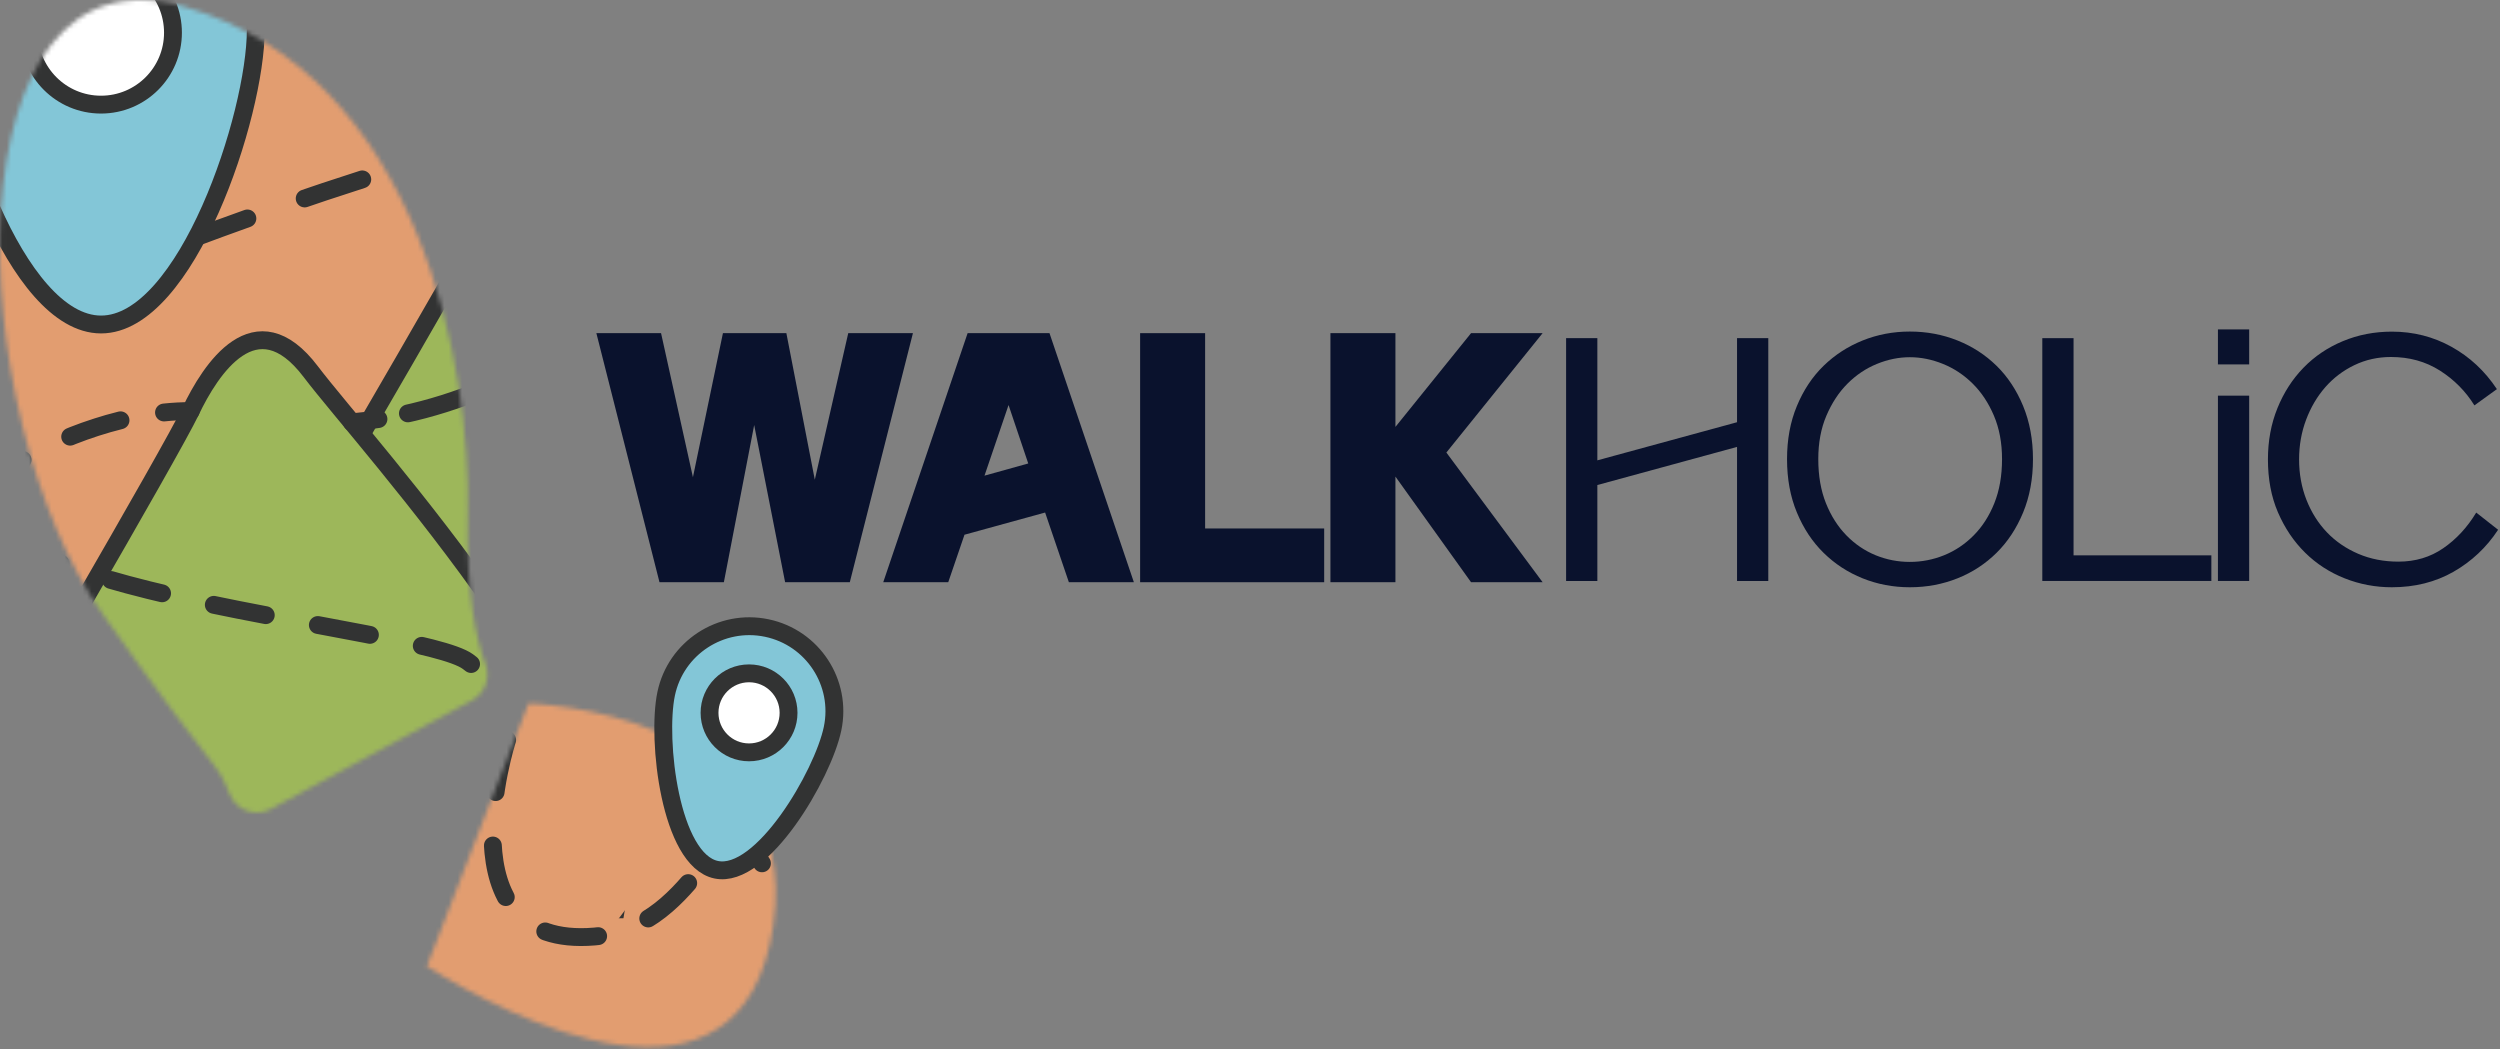<svg width="560" height="235" viewBox="0 0 560 235" fill="none" xmlns="http://www.w3.org/2000/svg">
<rect x="0" y="0" width="560" height="235" fill="#808080" stroke="none"/>
<path d="M148.076 74.627L155.216 106.897L161.936 74.627H176.146L182.516 107.457L190.006 74.627H204.496L190.356 130.417H175.866L168.936 95.207L162.146 130.417H147.726L133.586 74.627H148.076Z" fill="#0A122D"/>
<path d="M197.846 130.417L216.746 74.627H235.086L253.986 130.417H239.426L234.106 114.807L216.046 119.777L212.406 130.417H197.846ZM220.526 106.547L230.326 103.817L225.916 90.727L220.526 106.547Z" fill="#0A122D"/>
<path d="M255.386 74.627H269.946V118.377H296.616V130.417H255.386V74.627Z" fill="#0A122D"/>
<path d="M329.516 130.417L312.576 106.757V130.417H298.016V74.627H312.576V95.627L329.516 74.627H345.546L323.986 101.367L345.546 130.417H329.516Z" fill="#0A122D"/>
<path d="M389.096 130.137V100.107L357.806 108.647V130.137H350.806V75.747H357.806V103.117L389.096 94.577V75.747H396.096V130.137H389.096Z" fill="#0A122D"/>
<path d="M400.296 102.837C400.296 98.447 401.026 94.487 402.506 90.937C403.976 87.387 405.966 84.397 408.486 81.937C411.006 79.487 413.926 77.597 417.236 76.267C420.546 74.937 424.076 74.267 427.806 74.267C431.586 74.267 435.146 74.937 438.476 76.267C441.816 77.597 444.726 79.487 447.226 81.937C449.726 84.387 451.706 87.387 453.176 90.937C454.646 94.487 455.386 98.447 455.386 102.837C455.386 107.267 454.646 111.257 453.176 114.807C451.706 118.357 449.726 121.367 447.226 123.837C444.726 126.307 441.816 128.217 438.476 129.547C435.136 130.877 431.586 131.547 427.806 131.547C424.076 131.547 420.546 130.877 417.236 129.547C413.926 128.217 411.006 126.317 408.486 123.837C405.966 121.367 403.976 118.357 402.506 114.807C401.026 111.267 400.296 107.277 400.296 102.837ZM407.296 102.837C407.296 106.567 407.866 109.857 409.006 112.707C410.146 115.557 411.676 117.957 413.586 119.917C415.496 121.877 417.676 123.357 420.126 124.367C422.576 125.367 425.126 125.867 427.796 125.867C430.466 125.867 433.026 125.367 435.496 124.367C437.966 123.367 440.176 121.877 442.116 119.917C444.056 117.957 445.596 115.557 446.736 112.707C447.876 109.857 448.456 106.567 448.456 102.837C448.456 99.197 447.846 95.957 446.636 93.107C445.426 90.257 443.836 87.867 441.876 85.927C439.916 83.987 437.696 82.517 435.226 81.517C432.756 80.517 430.276 80.017 427.806 80.017C425.336 80.017 422.876 80.517 420.426 81.517C417.976 82.517 415.786 83.987 413.846 85.927C411.906 87.867 410.336 90.257 409.116 93.107C407.896 95.957 407.296 99.197 407.296 102.837Z" fill="#0A122D"/>
<path d="M457.476 75.747H464.476V124.397H495.346V130.137H457.476V75.747Z" fill="#0A122D"/>
<path d="M503.816 73.787V81.627H496.816V73.787H503.816ZM503.816 88.627V130.137H496.816V88.627H503.816Z" fill="#0A122D"/>
<path d="M508.016 102.907C508.016 98.757 508.726 94.927 510.146 91.427C511.566 87.927 513.516 84.907 515.986 82.367C518.456 79.827 521.396 77.837 524.806 76.417C528.216 74.997 531.876 74.287 535.796 74.287C540.606 74.287 545.046 75.417 549.126 77.677C553.206 79.937 556.606 83.097 559.306 87.167L554.266 90.807C552.306 87.637 549.726 85.037 546.536 83.007C543.336 80.977 539.686 79.967 535.576 79.967C532.636 79.967 529.906 80.577 527.386 81.787C524.866 82.997 522.696 84.647 520.876 86.717C519.056 88.797 517.626 91.217 516.576 93.997C515.526 96.777 514.996 99.747 514.996 102.917C514.996 106.137 515.546 109.147 516.636 111.947C517.736 114.747 519.266 117.177 521.216 119.227C523.176 121.277 525.526 122.887 528.256 124.057C530.986 125.227 533.986 125.807 537.256 125.807C541.036 125.807 544.386 124.807 547.296 122.797C550.216 120.787 552.676 118.127 554.676 114.817L559.576 118.667C556.966 122.637 553.626 125.767 549.566 128.087C545.506 130.397 540.906 131.547 535.776 131.547C532.086 131.547 528.566 130.877 525.206 129.547C521.846 128.217 518.896 126.307 516.356 123.807C513.816 121.307 511.786 118.297 510.266 114.777C508.746 111.257 508.016 107.297 508.016 102.907Z" fill="#0A122D"/>
<mask id="mask0_306_373" style="mask-type:luminance" maskUnits="userSpaceOnUse" x="0" y="0" width="174" height="235">
<path d="M108.726 148.677C106.696 143.427 104.386 133.307 104.786 114.827C105.486 82.867 94.356 16.857 41.326 1.507C-11.704 -13.853 -9.144 92.197 23.326 138.027C50.646 176.577 48.056 169.647 51.466 177.937C52.946 181.547 57.236 183.077 60.666 181.227L105.726 156.887C108.666 155.297 109.926 151.787 108.726 148.677ZM118.386 157.577L95.616 216.447C113.446 227.757 166.326 255.167 173.226 207.207C180.126 159.247 118.386 157.577 118.386 157.577Z" fill="white"/>
</mask>
<g mask="url(#mask0_306_373)">
<path d="M214.087 -23.233H-27.584V240.297H214.087V-23.233Z" fill="#E29D70"/>
<path d="M70.436 115.407C70.436 115.407 110.137 47.477 114.547 38.207C118.957 28.937 129.107 13.067 141.457 29.387C153.807 45.707 216.447 113.637 209.827 149.817H47.937L70.436 115.407Z" fill="#9DB75A" stroke="#323333" stroke-width="4" stroke-miterlimit="10"/>
<path d="M-1.404 169.277C-1.404 169.277 38.296 101.347 42.706 92.077C47.116 82.817 57.266 66.937 69.616 83.257C81.966 99.577 144.606 167.507 137.986 203.687H-23.894L-1.404 169.277Z" fill="#9DB75A" stroke="#323333" stroke-width="4" stroke-miterlimit="10"/>
<path d="M42.716 92.077C40.726 92.077 38.726 92.187 36.736 92.397" stroke="#323333" stroke-width="4" stroke-linecap="round" stroke-linejoin="round"/>
<path d="M26.996 94.147C12.066 97.857 -0.584 105.587 -2.164 108.987C-13.144 132.607 93.936 140.247 104.796 148.187C119.676 159.057 115.776 170.447 106.706 186.777C99.406 199.917 120.156 198.157 133.676 189.617" stroke="#323333" stroke-width="4" stroke-linecap="round" stroke-linejoin="round" stroke-dasharray="11.87 11.87"/>
<path d="M137.656 186.687C139.246 185.337 140.636 183.867 141.726 182.307C141.726 182.307 140.336 180.297 138.316 177.367" stroke="#323333" stroke-width="4" stroke-linecap="round" stroke-linejoin="round"/>
<path d="M133.016 169.627C129.386 164.307 125.676 158.797 124.166 156.347" stroke="#323333" stroke-width="4" stroke-linecap="round" stroke-linejoin="round" stroke-dasharray="11.26 11.26"/>
<path d="M125.506 157.467C126.386 158.607 127.576 160.177 129.126 162.257" stroke="#323333" stroke-width="4" stroke-linecap="round" stroke-linejoin="round"/>
<path d="M157.286 44.697C156.696 46.417 155.856 48.237 154.776 50.137" stroke="#323333" stroke-width="4" stroke-linecap="round" stroke-linejoin="round"/>
<path d="M148.246 59.177C136.386 72.897 115.086 87.517 90.286 92.847" stroke="#323333" stroke-width="4" stroke-linecap="round" stroke-linejoin="round" stroke-dasharray="13.4 13.4"/>
<path d="M84.776 93.867C82.806 94.167 80.826 94.417 78.816 94.597" stroke="#323333" stroke-width="4" stroke-linecap="round" stroke-linejoin="round"/>
<path d="M26.506 59.857C26.506 59.857 28.526 59.037 32.086 57.657" stroke="#323333" stroke-width="4" stroke-linecap="round" stroke-linejoin="round"/>
<path d="M42.656 53.607C58.866 47.527 84.756 38.347 108.326 32.247" stroke="#323333" stroke-width="4" stroke-linecap="round" stroke-linejoin="round" stroke-dasharray="13.59 13.59"/>
<path d="M113.836 30.877C115.806 30.397 117.756 29.957 119.676 29.537" stroke="#323333" stroke-width="4" stroke-linecap="round" stroke-linejoin="round"/>
<path d="M57.297 6.657C57.297 25.797 41.777 72.687 22.637 72.687C3.497 72.687 -12.023 25.807 -12.023 6.657C-12.023 -12.493 3.497 -28.003 22.637 -28.003C41.777 -28.003 57.297 -12.493 57.297 6.657Z" fill="#83C6D7" stroke="#323333" stroke-width="4" stroke-miterlimit="10"/>
<path d="M22.626 23.437C31.529 23.437 38.746 16.22 38.746 7.317C38.746 -1.586 31.529 -8.803 22.626 -8.803C13.723 -8.803 6.506 -1.586 6.506 7.317C6.506 16.22 13.723 23.437 22.626 23.437Z" fill="white" stroke="#323333" stroke-width="4" stroke-miterlimit="10"/>
<path d="M164.85 170.83L122.144 138.724L78.332 197.001L121.039 229.107L164.85 170.83Z" fill="#E29D70"/>
<path d="M113.606 165.727C113.606 165.727 98.436 212.727 133.206 209.777C157.456 207.717 161.066 175.777 169.786 191.887C178.506 207.997 187.226 176.787 187.226 176.787" stroke="#323333" stroke-width="4" stroke-miterlimit="10" stroke-linecap="round" stroke-linejoin="round" stroke-dasharray="12 12"/>
</g>
<path d="M186.496 163.217C184.346 173.507 170.716 196.977 160.426 194.817C150.136 192.667 147.066 165.707 149.216 155.417C151.366 145.127 161.466 138.527 171.756 140.677C182.056 142.837 188.656 152.927 186.496 163.217Z" fill="#83C6D7" stroke="#323333" stroke-width="4" stroke-miterlimit="10"/>
<path d="M167.786 168.527C172.674 168.527 176.636 164.565 176.636 159.677C176.636 154.789 172.674 150.827 167.786 150.827C162.899 150.827 158.936 154.789 158.936 159.677C158.936 164.565 162.899 168.527 167.786 168.527Z" fill="white" stroke="#323333" stroke-width="4" stroke-miterlimit="10"/>
</svg>
